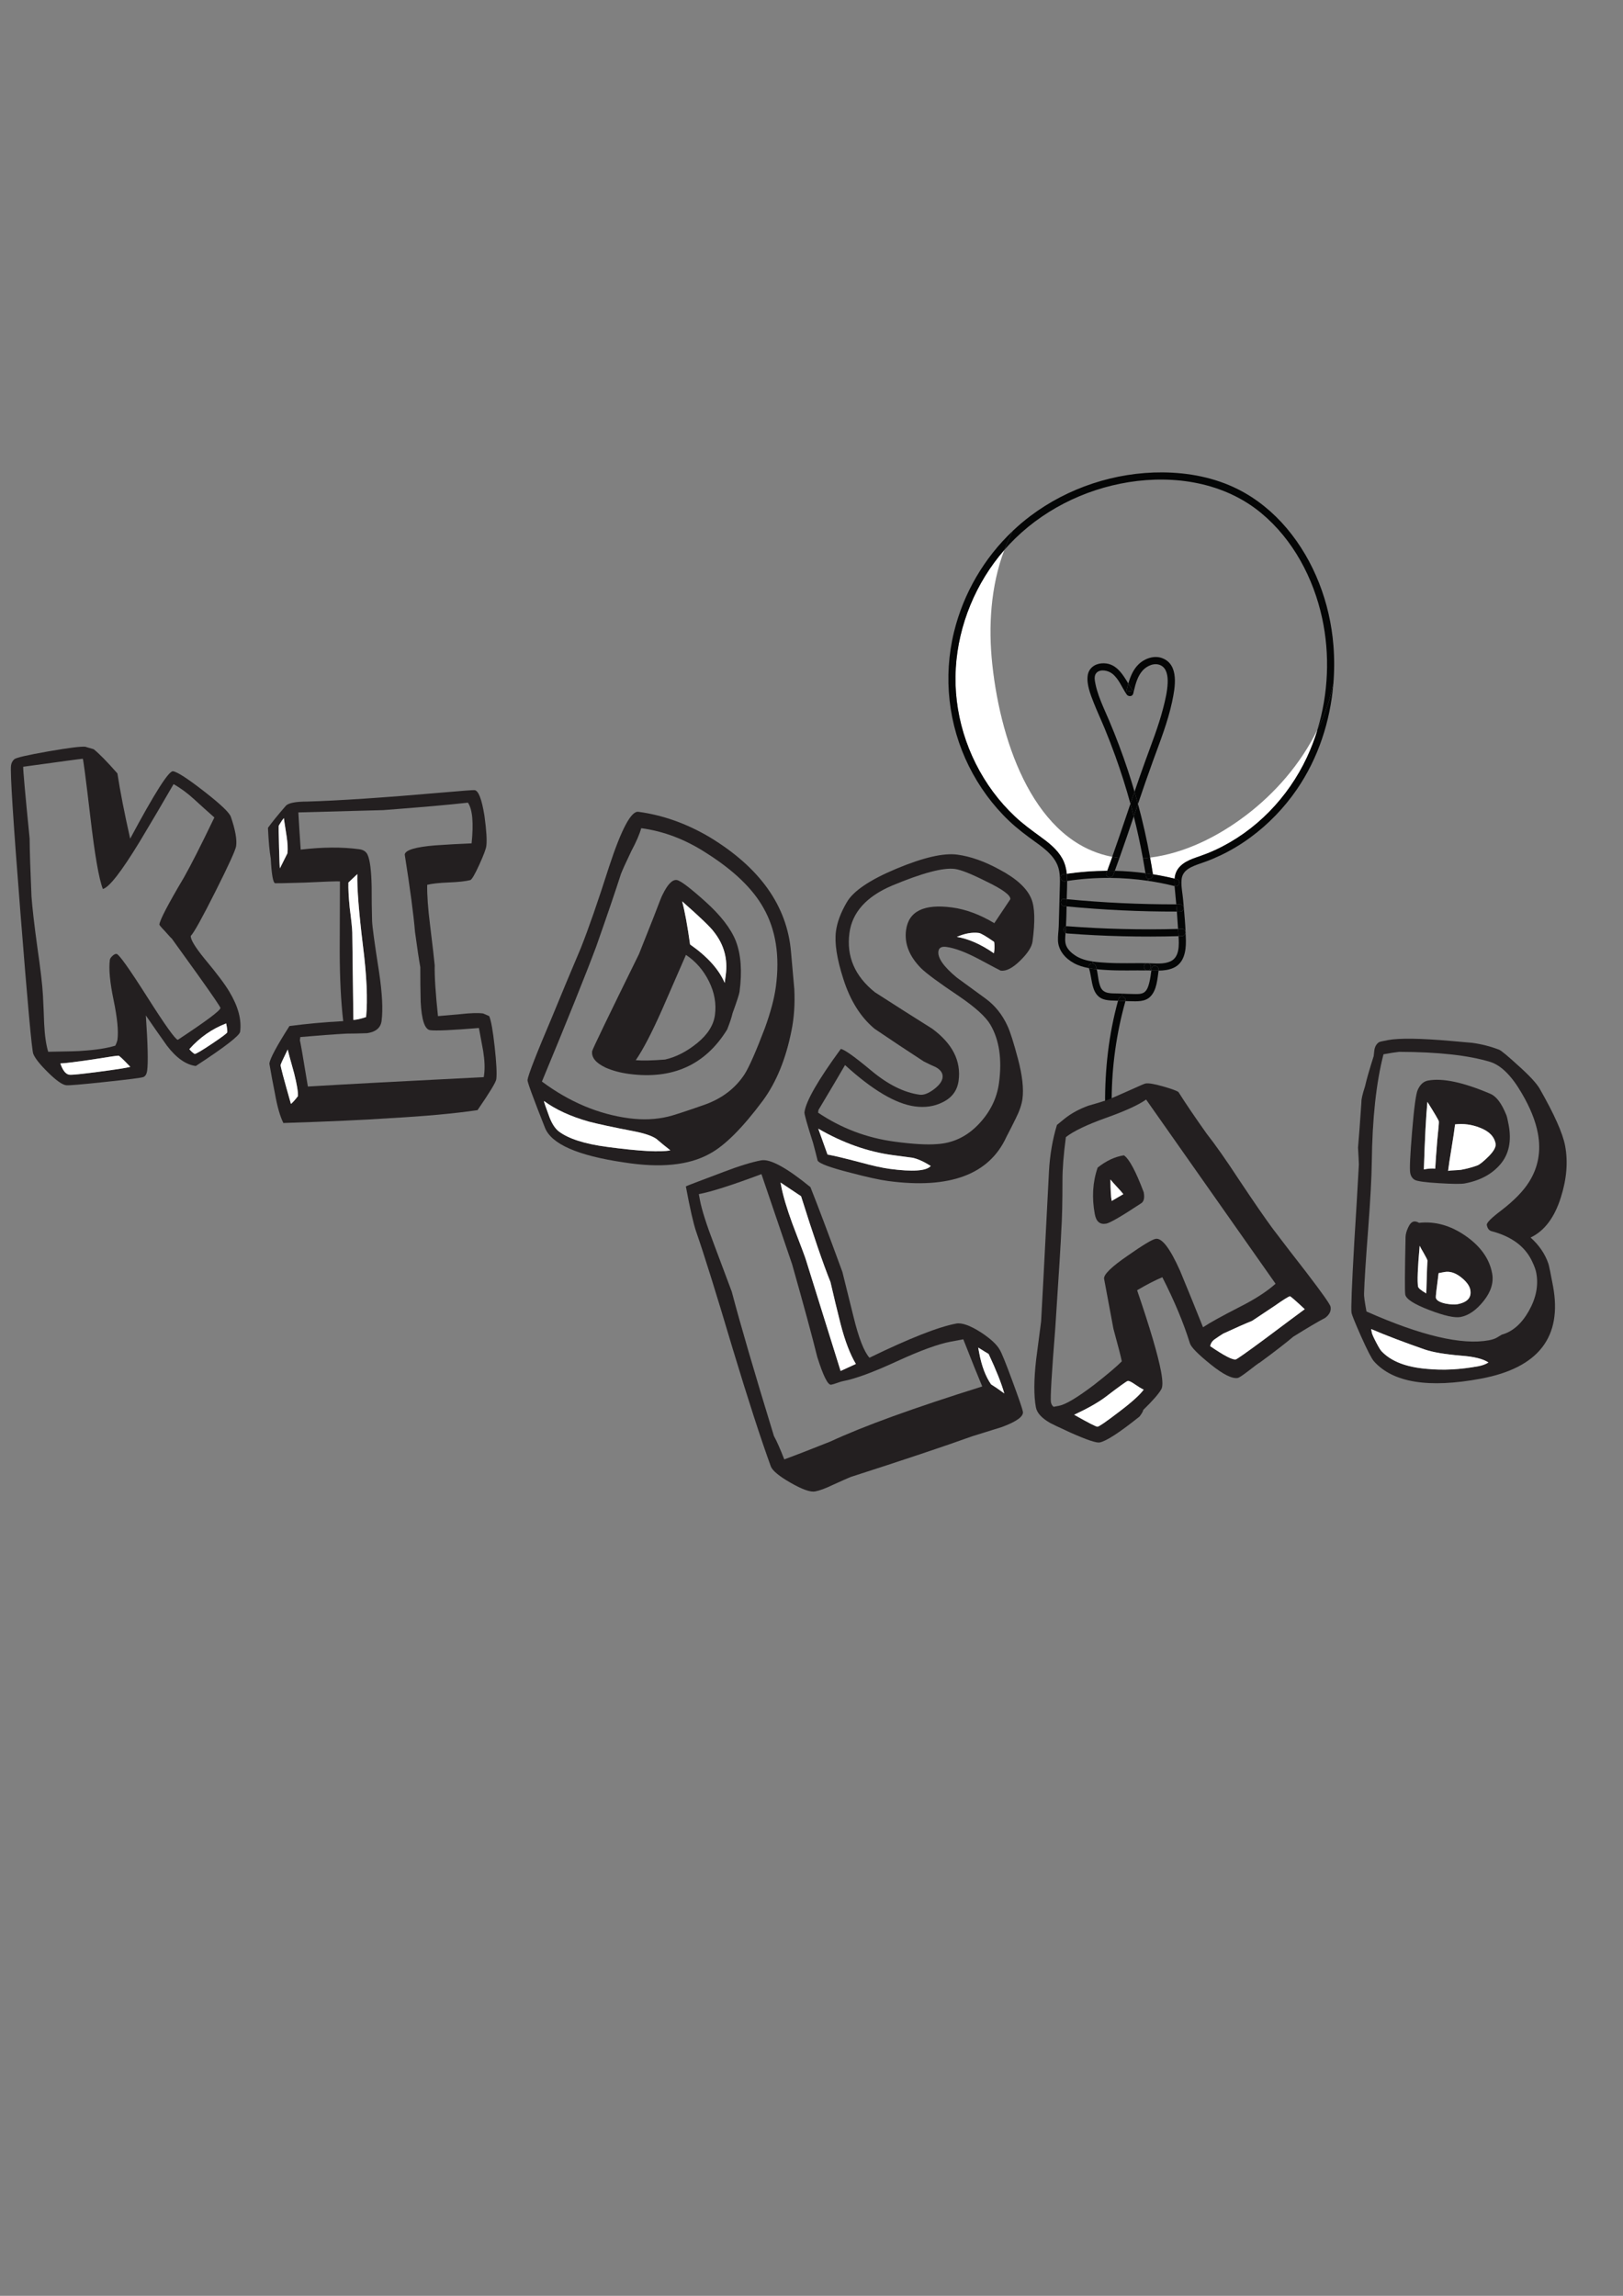 <?xml version="1.0" encoding="UTF-8" standalone="no"?>
<!-- Created with Inkscape (http://www.inkscape.org/) -->

<svg
   width="210mm"
   height="297mm"
   viewBox="0 0 210 297"
   version="1.1"
   id="svg453"
   inkscape:version="1.1.2 (b8e25be8, 2022-02-05)"
   sodipodi:docname="Logo.svg"
   xmlns:inkscape="http://www.inkscape.org/namespaces/inkscape"
   xmlns:sodipodi="http://sodipodi.sourceforge.net/DTD/sodipodi-0.dtd"
   xmlns="http://www.w3.org/2000/svg"
   xmlns:svg="http://www.w3.org/2000/svg">
  <rect x="0" y="0" width="210" height="297" fill="#808080" stroke="none"/>
  <sodipodi:namedview
     id="namedview455"
     pagecolor="#ffffff"
     bordercolor="#666666"
     borderopacity="1.0"
     inkscape:pageshadow="2"
     inkscape:pageopacity="0.0"
     inkscape:pagecheckerboard="0"
     inkscape:document-units="mm"
     showgrid="false"
     inkscape:zoom="0.51677831"
     inkscape:cx="317.35078"
     inkscape:cy="720.81198"
     inkscape:window-width="1383"
     inkscape:window-height="969"
     inkscape:window-x="0"
     inkscape:window-y="25"
     inkscape:window-maximized="0"
     inkscape:current-layer="layer1" />
  <defs
     id="defs450" />
  <g
     inkscape:label="Ebene 1"
     inkscape:groupmode="layer"
     id="layer1">
    <g
       transform="matrix(0.014,0,0,-0.014,1.405,192.961)"
       id="g12">
      <path
         id="path16"
         style="fill:#050606;fill-opacity:1;fill-rule:nonzero;stroke:none"
         d="m 12223.3,7819.15 c 9.4,-117.5 9.2,-236.3 -0.5,-354.4 -17.8,-85.4 -42.1,-169.8 -73.1,-252.6 -22.1,-59 -47,-116.6 -74.4,-172.6 101.6,332.7 117,695.1 43.4,1032.9 -80.6,369.9 -268.3,724.9 -562.1,968.9 -339.3,281.9 -798.4,354.5 -1225.6,286.2 -416.65,-66.8 -812.26,-266.8 -1102.56,-574.8 -16,-16.9 -31.59,-34.2 -46.8,-51.8 22.6,60.1 48.51,119 78.2,176.3 51.4,48.8 105.71,94.8 162.5,137.6 348.4,262.4 785.96,405.9 1221.86,403 239.4,-1.7 480.4,-47.4 695.4,-155.1 173.4,-86.8 326.6,-212.5 451.5,-360.4 255,-302.2 400.9,-690.7 432.2,-1083.2" />
      <path
         id="path18"
         style="fill:#050606;fill-opacity:1;fill-rule:nonzero;stroke:none"
         d="m 12149.7,7212.15 c 31,82.8 55.3,167.2 73.1,252.6 -28.5,-347.4 -140.1,-688.9 -337.6,-976.5 -117.6,-171.1 -263.1,-321.8 -430.4,-444.6 -84.6,-62.1 -174.9,-116.6 -269.5,-162 -46.7,-22.4 -94.5,-42.7 -143.1,-60.7 -45.9,-17.1 -93.9,-30.1 -137.4,-52.9 -43,-22.6 -77.1,-54.2 -83.9,-104.6 -1.5,-11.4 -2.3,-23 -2.4,-34.7 l -19.7,0.2 c 0,13.2 -7.2,25.9 -23.8,30.1 -6.9,1.7 -13.7,3.4 -20.6,5 2,21.6 6.7,42.7 16,63.3 18.3,40.6 52.6,71.1 90.6,92.9 39.8,22.7 83.8,37.1 126.8,52 47.7,16.5 94.5,35.1 140.3,56.1 375.3,172.7 675.6,484.4 849.8,857.3 38.3,82 70.8,166.9 97.4,253.9 27.4,56 52.3,113.6 74.4,172.6" />
      <path
         id="path22"
         style="fill:#ffffff;fill-opacity:1;fill-rule:nonzero;stroke:none"
         d="m 12075.3,7039.55 c -26.6,-87 -59.1,-171.9 -97.4,-253.9 -174.2,-372.9 -474.5,-684.6 -849.8,-857.3 -45.8,-21 -92.6,-39.6 -140.3,-56.1 -43,-14.9 -87,-29.3 -126.8,-52 -38,-21.8 -72.3,-52.3 -90.6,-92.9 -9.3,-20.6 -14,-41.7 -16,-63.3 -65.9,16 -132.4,29.3 -199.2,40 -8.1,51.6 -16.8,103.1 -26.2,154.4 315.1,39.3 624.6,191.2 889.5,393.2 264.2,201.4 501,469.6 656.8,787.9" />
      <path
         id="path24"
         style="fill:#050606;fill-opacity:1;fill-rule:nonzero;stroke:none"
         d="m 10859.8,5091.05 c 1.6,-95.7 -16.4,-206.7 -113,-250.9 -44,-20.1 -91.4,-25.4 -139.2,-26.2 0.1,1.1 0.2,2.1 0.4,3.1 6.3,42.1 -58.1,60.3 -64.5,17.8 -1,-6.7 -1.9,-13.3 -2.9,-20 -12,0.4 -23.8,0.7 -35.6,0.9 42.6,0 42.4,66.3 -0.5,66.9 70,-1.1 152.3,-13.3 217.2,19.3 79.2,39.8 75.5,148 70.1,230.6 10.5,0.2 20.9,0.5 31.4,0.8 22.8,0.7 33.5,19.9 32.2,37.5 l 1.7,0.1 c 1.3,-26.7 2.2,-53.3 2.7,-79.9" />
      <path
         id="path26"
         style="fill:#050606;fill-opacity:1;fill-rule:nonzero;stroke:none"
         d="m 10857.1,5170.95 -1.7,-0.1 c -1.3,15.6 -12,29.9 -32.2,29.3 -11.9,-0.4 -23.8,-0.7 -35.7,-0.9 -3.2,53.4 -6.9,106.8 -11.1,160.2 10.1,0 20.3,0 30.4,0.1 22.9,0.1 33.6,19 32.2,36.7 l 1.7,0.2 c 6.7,-75 13,-150.3 16.4,-225.5" />
      <path
         id="path28"
         style="fill:#050606;fill-opacity:1;fill-rule:nonzero;stroke:none"
         d="m 10855.4,5170.85 c 1.3,-17.6 -9.4,-36.8 -32.2,-37.5 -10.5,-0.3 -20.9,-0.6 -31.4,-0.8 -0.9,12.5 -1.8,24.5 -2.4,35.5 -0.6,10.4 -1.2,20.8 -1.9,31.2 11.9,0.2 23.8,0.5 35.7,0.9 20.2,0.6 30.9,-13.7 32.2,-29.3" />
      <path
         id="path30"
         style="fill:#050606;fill-opacity:1;fill-rule:nonzero;stroke:none"
         d="m 10840.7,5396.45 -1.7,-0.2 c -1.3,15.7 -12,30.3 -32.2,30.2 -12,-0.1 -23.9,-0.1 -35.9,-0.1 -3.8,43.9 -7.9,87.8 -12.3,131.7 -1.2,12.3 -2.5,24.6 -3.5,37 0.7,-0.1 1.5,-0.3 2.2,-0.5 25.1,-6.3 41.5,14.5 41.5,34.4 l 19.7,-0.2 c -0.5,-50.7 10.4,-103.9 14.9,-153 2.4,-26.4 4.9,-52.8 7.3,-79.3" />
      <path
         id="path32"
         style="fill:#050606;fill-opacity:1;fill-rule:nonzero;stroke:none"
         d="m 10839,5396.25 c 1.4,-17.7 -9.3,-36.6 -32.2,-36.7 -10.1,-0.1 -20.3,-0.1 -30.4,-0.1 -1.7,22.3 -3.6,44.6 -5.5,66.9 12,0 23.9,0 35.9,0.1 20.2,0.1 30.9,-14.5 32.2,-30.2" />
      <path
         id="path36"
         style="fill:#050606;fill-opacity:1;fill-rule:nonzero;stroke:none"
         d="m 10789.4,5168.05 c 0.6,-11 1.5,-23 2.4,-35.5 -343.2,-9.6 -686.7,-1.3 -1029.06,24.8 -5.89,0.5 -10.89,2.1 -15.2,4.7 1.7,20.4 3.01,40.8 4.1,61.3 3.3,0.9 7,1.2 11.1,0.9 340.86,-26 682.96,-34.4 1024.76,-25 0.7,-10.4 1.3,-20.8 1.9,-31.2" />
      <path
         id="path40"
         style="fill:#050606;fill-opacity:1;fill-rule:nonzero;stroke:none"
         d="m 10775,5659.05 c 16.6,-4.2 23.8,-16.9 23.8,-30.1 0,-19.9 -16.4,-40.7 -41.5,-34.4 -0.7,0.2 -1.5,0.4 -2.2,0.5 -1.9,23.1 -2.8,46.2 -0.7,69 6.9,-1.6 13.7,-3.3 20.6,-5" />
      <path
         id="path42"
         style="fill:#050606;fill-opacity:1;fill-rule:nonzero;stroke:none"
         d="m 10776.4,5359.45 c -340.4,-0.7 -680.6,15.3 -1019.26,48.1 0.4,22.2 0.8,44.4 1.4,66.6 336.36,-32.4 674.36,-48.4 1012.36,-47.8 1.9,-22.3 3.8,-44.6 5.5,-66.9" />
      <path
         id="path46"
         style="fill:#050606;fill-opacity:1;fill-rule:nonzero;stroke:none"
         d="m 10754.4,5664.05 c -2.1,-22.8 -1.2,-45.9 0.7,-69 -80.8,20.2 -162.5,36.4 -244.7,48.4 l 2.8,18.7 c 20.4,-3 46.2,14.2 42,41.7 0,0.1 0,0.1 0,0.2 66.8,-10.7 133.3,-24 199.2,-40" />
      <path
         id="path48"
         style="fill:#050606;fill-opacity:1;fill-rule:nonzero;stroke:none"
         d="m 10642.6,7700.75 c 158.5,-61.5 116.7,-276 89.6,-403.3 -40.1,-187.7 -111.2,-366.2 -176.6,-546 -48,-131.8 -93.5,-264.4 -138.6,-397.2 -10.2,37.8 -20.8,75.5 -31.9,113.1 31.3,91.5 63.1,182.8 95.9,273.8 58.8,163.1 123.5,324.4 167.3,492.4 20.3,78 40.2,159.7 43.1,240.6 2,57.4 -6,132.3 -64.3,160.8 -57.8,28.4 -129.3,-4.9 -168.5,-49.5 -45.4,-51.8 -64,-121.5 -79.8,-187.7 l -9,2.1 c -14.3,20.8 -28,43.6 -42,66.7 18.8,65.5 45.2,129.6 94.3,177.4 55.9,54.4 144.9,86.2 220.5,56.8" />
      <path
         id="path52"
         style="fill:#050606;fill-opacity:1;fill-rule:nonzero;stroke:none"
         d="m 10543.5,4834.85 c 6.4,42.5 70.8,24.3 64.5,-17.8 -0.2,-1 -0.3,-2 -0.4,-3.1 -22.3,-0.4 -44.8,0.3 -67,0.9 1,6.7 1.9,13.3 2.9,20" />
      <path
         id="path54"
         style="fill:#050606;fill-opacity:1;fill-rule:nonzero;stroke:none"
         d="m 10540.6,4814.85 c 22.2,-0.6 44.7,-1.3 67,-0.9 -11.8,-79.9 -16.5,-179.2 -76.4,-240.1 -48.6,-49.4 -123.9,-43.8 -187.5,-42.5 -14.2,0.3 -28.3,0.9 -42.5,1.5 6.2,24.3 -13.7,40.1 -33.3,40.5 l 0.9,28 c 35.7,-1.5 71.4,-3.3 107.2,-3.6 30,-0.2 65.2,-2.9 92.6,11.8 33.8,18.2 45.8,64.3 54.2,98.8 8.5,35 12.9,70.8 17.8,106.5" />
      <path
         id="path56"
         style="fill:#050606;fill-opacity:1;fill-rule:nonzero;stroke:none"
         d="m 10555.2,5703.85 c 4.2,-27.5 -21.6,-44.7 -42,-41.7 -10.9,1.7 -20.2,9.1 -22.5,23.9 -1.5,9.4 -2.9,18.7 -4.5,28.1 23.1,-3 46.1,-6.4 69,-10.1 0,-0.1 0,-0.1 0,-0.2" />
      <path
         id="path58"
         style="fill:#050606;fill-opacity:1;fill-rule:nonzero;stroke:none"
         d="m 10529,5858.45 c 9.4,-51.3 18.1,-102.8 26.2,-154.4 -22.9,3.7 -45.9,7.1 -69,10.1 -7.3,46 -15.2,91.9 -23.6,137.6 22.2,1.6 44.3,3.8 66.4,6.7" />
      <path
         id="path62"
         style="fill:#050606;fill-opacity:1;fill-rule:nonzero;stroke:none"
         d="m 10513.2,5662.15 -2.8,-18.7 c -117.2,17.4 -235.5,26.4 -353.8,27.2 l 0.1,6.5 c 13.4,0 27,6.8 32.9,22.7 4.5,12.1 8.9,24.2 13.3,36.3 94.7,-2.1 189.3,-9.5 283.3,-22 1.6,-9.4 3,-18.7 4.5,-28.1 2.3,-14.8 11.6,-22.2 22.5,-23.9" />
      <path
         id="path64"
         style="fill:#050606;fill-opacity:1;fill-rule:nonzero;stroke:none"
         d="m 10504.5,4882.65 c 42.9,-0.6 43.1,-66.9 0.5,-66.9 -0.2,0 -0.3,0 -0.5,0 -42.8,0.7 -43,66.9 -0.6,66.9 0.2,0 0.4,0 0.6,0" />
      <path
         id="path66"
         style="fill:#050606;fill-opacity:1;fill-rule:nonzero;stroke:none"
         d="m 10504.5,4815.75 c -125.6,1.6 -251.8,-3.8 -377.3,3.9 -29.7,1.8 -60.5,3.9 -91.5,7.1 -2.3,10.1 -5.2,20.2 -8.7,30 -5,13.9 -15.9,20.9 -27.56,22.5 l 2.56,18.5 c 42.3,-6.2 85.2,-8.7 125.2,-11.2 125.3,-7.7 251.3,-2.3 376.7,-3.9 -42.4,0 -42.2,-66.2 0.6,-66.9" />
      <path
         id="path68"
         style="fill:#050606;fill-opacity:1;fill-rule:nonzero;stroke:none"
         d="m 10529,5858.45 c -22.1,-2.9 -44.2,-5.1 -66.4,-6.7 -23.9,130.1 -52,259.4 -84.5,387.6 13,38.3 26,76.6 38.9,114.9 44.4,-163.6 81.7,-329 112,-495.8" />
      <path
         id="path72"
         style="fill:#050606;fill-opacity:1;fill-rule:nonzero;stroke:none"
         d="m 10385.1,6467.35 c 11.1,-37.6 21.7,-75.3 31.9,-113.1 -12.9,-38.3 -25.9,-76.6 -38.9,-114.9 -3.8,14.8 -7.5,29.5 -11.4,44.2 -6.3,24.1 -12.8,48.2 -19.5,72.3 12.6,37.2 25.2,74.3 37.9,111.5" />
      <path
         id="path74"
         style="fill:#050606;fill-opacity:1;fill-rule:nonzero;stroke:none"
         d="m 10369.8,7399.85 9,-2.1 c -1.9,-7.9 -3.7,-15.8 -5.6,-23.6 -7,-29.8 -45.8,-30.4 -61.1,-8 -43,62.6 -71.9,144.6 -133.6,192.3 -36.8,28.4 -108.8,45.6 -145.1,7.1 -25.5,-27.1 -15.8,-71.4 -9.2,-103.9 7.5,-36.7 18.3,-72.7 30.7,-108 27.6,-78.3 63.5,-153.4 95.8,-229.7 63.6,-150.1 121.2,-302.6 172.4,-457.4 21.9,-66 42.6,-132.5 62,-199.2 -12.7,-37.2 -25.3,-74.3 -37.9,-111.5 -40.7,148.7 -87.4,295.9 -139.7,440.9 -30.6,85.2 -63.2,169.6 -97.7,253.3 -33.6,81.2 -71,160.9 -103.2,242.7 -29.26,74.5 -65.86,167.1 -54.16,248.6 9.41,66.2 62.86,106.1 126.96,111.7 127.6,11.1 190.5,-90.6 248.4,-186.5 -7.1,-24.9 -13.2,-50.1 -19.1,-74.7 20.4,2.7 40.8,5.3 61.1,8" />
      <path
         id="path76"
         style="fill:#050606;fill-opacity:1;fill-rule:nonzero;stroke:none"
         d="m 10378.1,6239.35 c -43.3,-128.2 -86.8,-256.5 -132.2,-384 -22.7,2.6 -45.1,6.1 -67,10.2 46.1,129.7 90.3,260.1 134.5,390.5 11.3,33.3 22.5,66.5 33.8,99.8 6.7,-24.1 13.2,-48.2 19.5,-72.3 3.9,-14.7 7.6,-29.4 11.4,-44.2" />
      <path
         id="path78"
         style="fill:#050606;fill-opacity:1;fill-rule:nonzero;stroke:none"
         d="m 10369.8,7399.85 c -20.3,-2.7 -40.7,-5.3 -61.1,-8 5.9,24.6 12,49.8 19.1,74.7 14,-23.1 27.7,-45.9 42,-66.7" />
      <path
         id="path80"
         style="fill:#050606;fill-opacity:1;fill-rule:nonzero;stroke:none"
         d="m 10267.9,4573.35 c 19.6,-0.4 39.5,-16.2 33.3,-40.5 -22.8,1.1 -45.7,2.3 -68.5,3 1.2,4.6 2.5,9.3 3.8,13.9 4.7,16.7 18,23.8 31.4,23.6" />
      <path
         id="path82"
         style="fill:#050606;fill-opacity:1;fill-rule:nonzero;stroke:none"
         d="m 10301.2,4532.85 c 0,-0.3 -0.1,-0.6 -0.2,-0.9 -82.8,-295.1 -125.7,-600.2 -127.2,-906.7 0,-3.6 0.6,-7.2 0.6,-10.9 -30,-4.7 -49.3,-14.6 -61.3,-32.1 -2.3,321.5 34.1,643.2 119.6,953.6 22.8,-0.7 45.7,-1.9 68.5,-3" />
      <path
         id="path84"
         style="fill:#050606;fill-opacity:1;fill-rule:nonzero;stroke:none"
         d="m 10268.8,4601.35 -0.9,-28 c -13.4,0.2 -26.7,-6.9 -31.4,-23.6 -1.3,-4.6 -2.6,-9.3 -3.8,-13.9 -4.8,0.2 -9.6,0.3 -14.4,0.4 -33.2,0.6 -66.7,1 -99.4,7.8 -140.46,29.1 -119.15,187.5 -155.56,292.9 23.91,-4.5 48.16,-7.7 72.36,-10.2 12.9,-53.9 13.4,-111 34.4,-162.6 27.9,-68.3 100.8,-59.3 163,-61.4 11.9,-0.4 23.8,-0.9 35.7,-1.4" />
      <path
         id="path86"
         style="fill:#050606;fill-opacity:1;fill-rule:nonzero;stroke:none"
         d="m 10245.9,5855.35 c -14.1,-39.8 -28.4,-79.6 -43,-119.2 -23.5,0.6 -47,0.9 -70.6,0.8 15.8,42.8 31.3,85.7 46.6,128.6 21.9,-4.1 44.3,-7.6 67,-10.2" />
      <path
         id="path88"
         style="fill:#050606;fill-opacity:1;fill-rule:nonzero;stroke:none"
         d="m 10202.9,5736.15 c -4.4,-12.1 -8.8,-24.2 -13.3,-36.3 -5.9,-15.9 -19.5,-22.7 -32.9,-22.7 -20.6,0 -40.6,16 -31.5,40.4 2.4,6.5 4.8,12.9 7.1,19.4 23.6,0.1 47.1,-0.2 70.6,-0.8" />
      <path
         id="path90"
         style="fill:#050606;fill-opacity:1;fill-rule:nonzero;stroke:none"
         d="m 10156.7,5677.15 -0.1,-6.5 c -131.8,0.9 -263.55,-8.5 -394.06,-28.3 -0.2,22.4 -1.2,44.6 -3.59,66.6 123.89,18.2 248.65,27.5 373.35,28 -2.3,-6.5 -4.7,-12.9 -7.1,-19.4 -9.1,-24.4 10.9,-40.4 31.5,-40.4" />
      <path
         id="path92"
         style="fill:#ffffff;fill-opacity:1;fill-rule:nonzero;stroke:none"
         d="m 10178.9,5865.55 c -15.3,-42.9 -30.8,-85.8 -46.6,-128.6 -124.7,-0.5 -249.46,-9.8 -373.35,-28 -5.11,48.9 -17.01,96.5 -41.81,141.2 -46.99,84.7 -125.69,145.9 -202.7,201.8 -81.3,59.1 -161.6,117.5 -234.9,186.6 -73.7,69.4 -141.49,145.3 -201.6,226.6 -243.3,328.8 -369.4,737.5 -344.7,1146.3 24.2,398.9 186,788.4 448.4,1089.5 -126,-334 -149.2,-706.4 -110.6,-1061.8 81.4,-750.5 400.41,-1639.9 1107.86,-1773.6" />
      <path
         id="path94"
         style="fill:#050606;fill-opacity:1;fill-rule:nonzero;stroke:none"
         d="m 10027,4856.75 c 3.5,-9.8 6.4,-19.9 8.7,-30 -24.2,2.5 -48.45,5.7 -72.36,10.2 -0.2,0.7 -0.5,1.3 -0.69,2 -9.51,26.6 14.79,43.2 36.79,40.3 11.66,-1.6 22.56,-8.6 27.56,-22.5" />
      <path
         id="path96"
         style="fill:#050606;fill-opacity:1;fill-rule:nonzero;stroke:none"
         d="m 10002,4897.75 -2.56,-18.5 c -22,2.9 -46.3,-13.7 -36.79,-40.3 0.19,-0.7 0.49,-1.3 0.69,-2 -48.8,9 -96.2,23 -138.5,46 -78.8,42.9 -143.3,115.8 -147.3,208.3 -1.9,44.2 5.7,88.6 7.21,132.8 2.1,65.1 3.49,130.3 5.29,195.5 0.3,10 0.51,20 0.8,30 l 12.3,-0.3 c -1.29,-17.5 9.4,-37.4 31.9,-39.6 7.4,-0.7 14.71,-1.4 22.1,-2.1 -1,-61.4 -2.2,-122.9 -5.5,-184.2 -26.6,-6.9 -27.9,-47.4 -4.1,-61.3 -0.1,-1.8 -0.2,-3.7 -0.4,-5.5 -3,-37.2 -7.7,-77.5 7.1,-113.1 16.1,-38.6 52.21,-70.2 86.8,-92.3 47.01,-30.2 103.5,-45.1 160.96,-53.4" />
      <path
         id="path98"
         style="fill:#050606;fill-opacity:1;fill-rule:nonzero;stroke:none"
         d="m 9762.54,5642.35 c 0.51,-43.6 -1.99,-87.5 -3.19,-130.6 -0.31,-12.5 -0.61,-25 -0.81,-37.6 -7.8,0.8 -15.7,1.5 -23.5,2.3 -20.1,2 -30.69,-11.7 -31.9,-27.2 l -12.3,0.3 c 1.5,54.6 3.2,109.3 4.4,164 0.5,20.9 0.7,41.9 -0.3,62.8 l 7.5,0.3 c 0,-19.4 16.6,-41.1 42,-37.1 6,1 12.1,1.9 18.1,2.8" />
      <path
         id="path100"
         style="fill:#050606;fill-opacity:1;fill-rule:nonzero;stroke:none"
         d="m 9762.54,5642.35 c -6,-0.9 -12.1,-1.8 -18.1,-2.8 -25.4,-4 -42,17.7 -42,37.1 0,12.9 7.31,24.7 24.2,27.4 10.8,1.7 21.5,3.4 32.31,4.9 2.39,-22 3.39,-44.2 3.59,-66.6" />
      <path
         id="path102"
         style="fill:#050606;fill-opacity:1;fill-rule:nonzero;stroke:none"
         d="m 9735.04,5476.45 c 7.8,-0.8 15.7,-1.5 23.5,-2.3 -0.6,-22.2 -1,-44.4 -1.4,-66.6 -7.39,0.7 -14.7,1.4 -22.1,2.1 -22.5,2.2 -33.19,22.1 -31.9,39.6 1.21,15.5 11.8,29.2 31.9,27.2" />
      <path
         id="path104"
         style="fill:#050606;fill-opacity:1;fill-rule:nonzero;stroke:none"
         d="m 9758.95,5708.95 c -10.81,-1.5 -21.51,-3.2 -32.31,-4.9 -16.89,-2.7 -24.2,-14.5 -24.2,-27.4 l -7.5,-0.3 c -1.6,38.2 -7,76.1 -21.7,111.8 -38.2,92.7 -124,156.9 -202.8,213.5 -85,61.3 -168.4,123.2 -244.5,195.6 -151.7,144.3 -277.5,316.6 -370.79,503.9 -191.61,385.2 -240.61,826 -138.01,1243.9 87.4,356.2 277.7,681.3 542.7,932.2 -29.69,-57.3 -55.6,-116.2 -78.2,-176.3 -262.4,-301.1 -424.2,-690.6 -448.4,-1089.5 -24.7,-408.8 101.4,-817.5 344.7,-1146.3 60.11,-81.3 127.9,-157.2 201.6,-226.6 73.3,-69.1 153.6,-127.5 234.9,-186.6 77.01,-55.9 155.71,-117.1 202.7,-201.8 24.8,-44.7 36.7,-92.3 41.81,-141.2" />
      <path
         id="path106"
         style="fill:#050606;fill-opacity:1;fill-rule:nonzero;stroke:none"
         d="m 9751.64,5223.35 c -1.09,-20.5 -2.4,-40.9 -4.1,-61.3 -23.8,13.9 -22.5,54.4 4.1,61.3" />
      <path
         id="path108"
         style="fill:#231f20;fill-opacity:1;fill-rule:nonzero;stroke:none"
         d="m 7809.84,1179.35 c -53.6,89.4 -100.8,212.6 -141.4,369.7 -32.3,127.5 -63.5,256.7 -93.5,387.3 -69.1,171.8 -159.6,436 -271.6,792.8 l -189.7,126.5 5.31,-28.7 c 16.89,-90.7 51.49,-207.8 103.89,-351.2 82.71,-214.6 125.21,-328.9 127.8,-342.6 71,-228.3 176.9,-567.6 318,-1018.4 31.4,14.2 78.4,35.9 141.2,64.6 z M 8977.65,971.352 c -41.01,97.298 -99.41,242.798 -175.11,435.798 l -115.29,-21.5 c -115.31,-21.5 -282.1,-82.3 -500.51,-182.8 -218.4,-100.4 -382.39,-160.9 -492.2,-181.4 -13.8,-2.5 -32.6,-8 -56.49,-16.9 -24.01,-8.698 -42.9,-14.198 -56.51,-16.8 -30.2,-5.598 -73.2,80 -128.89,256.9 -46.91,190.1 -124.31,475.4 -232.1,855.6 -62.9,184.4 -157.41,462.1 -283.51,833.3 -270.7,-101.6 -463.6,-163.3 -578.8,-184.8 l 9.9,-53.5 c 16.9,-90.5 61.3,-229.9 133.4,-418.2 96.4,-257.4 150.1,-400.8 161.2,-429.9 78.3,-297.8 208.2,-742.3 389.51,-1333.201 25.69,-46.398 57.69,-118.597 95.69,-216.398 95.8,34.898 237.5,89.699 425.2,164.601 305.7,142.297 773.9,312 1404.51,509.2 z m 203.69,-64.2 c -25.6,91.7 -73.9,213.398 -144.8,364.798 -22.3,12.9 -54.4,32.6 -96.2,58.9 l 9.2,-49.4 c 22.5,-120.9 59.1,-217.7 109.7,-290.598 28.81,-17.403 69.4,-45.301 122.1,-83.7 z m 172,-168.101 c 8.2,-44 -56.89,-91.602 -194.9,-142.801 -91.3,-28.598 -182.5,-56.898 -273.8,-85.199 -263.5,-94.801 -637.7,-220 -1122.6,-375.899 -26.49,-10.703 -81.6,-35.101 -165.3,-73.3 C 7528.95,29.25 7474.44,9.152 7433.44,1.449 7389.44,-6.75 7314.24,19.75 7207.65,80.852 7101.14,141.75 7039.94,192.152 7023.95,231.852 c -93.61,258 -210.81,619.3 -351.51,1084.598 -152.8,513.9 -265.8,876.3 -339.2,1086.9 -25.4,74.7 -56.9,213.6 -94.9,416.9 5,3.5 120.3,47.9 345.9,132.5 145.7,55.8 262.5,91.7 350.4,108.1 82.3,15.4 234.1,-67 455.11,-247.3 69.49,-174.6 167.99,-435.8 295.49,-784 34.4,-138.6 68.8,-277 103.1,-415.4 47.8,-195.6 96.9,-321.3 147.21,-377.2 369.6,179.7 636.89,284.9 801.49,315.7 52.1,9.7 128.2,-17.3 228.11,-81 90.59,-59.7 149.2,-114.1 175.4,-163.2 15.99,-25.3 54.2,-119.8 114.6,-283.2 60.29,-163.301 93.09,-258.801 98.19,-286.199" />
      <path
         id="path110"
         style="fill:#ffffff;fill-opacity:1;fill-rule:nonzero;stroke:none"
         d="m 9036.54,1271.95 c 70.9,-151.4 119.2,-273.098 144.8,-364.798 -52.7,38.399 -93.29,66.297 -122.1,83.7 -50.6,72.898 -87.2,169.698 -109.7,290.598 l -9.2,49.4 c 41.8,-26.3 73.9,-46 96.2,-58.9" />
      <path
         id="path114"
         style="fill:#ffffff;fill-opacity:1;fill-rule:nonzero;stroke:none"
         d="m 7668.44,1549.05 c 40.6,-157.1 87.8,-280.3 141.4,-369.7 -62.8,-28.7 -109.8,-50.4 -141.2,-64.6 -141.1,450.8 -247,790.1 -318,1018.4 -2.59,13.7 -45.09,128 -127.8,342.6 -52.4,143.4 -87,260.5 -103.89,351.2 l -5.31,28.7 189.7,-126.5 c 112,-356.8 202.5,-621 271.6,-792.8 30,-130.6 61.2,-259.8 93.5,-387.3" />
      <path
         id="path116"
         style="fill:#231f20;fill-opacity:1;fill-rule:nonzero;stroke:none"
         d="m 10469.8,941.949 c -21.9,10.301 -49.1,26.703 -81.6,49.403 -32.7,22.698 -54.6,32.998 -65.5,30.998 -11,-2.1 -81.1,-52.6 -210.3,-151.299 -67.4,-50 -162.36,-103.602 -285.15,-161.102 133.39,-75.597 205.45,-112.398 216.45,-110.297 16.5,3.098 79.4,46.2 188.7,130 122.1,91.598 201.2,162.399 237.4,212.297 z m 1218.9,978.601 -1196.6,1702.1 c -70.2,-50.1 -193.4,-106.2 -369.4,-169 -175.85,-62.7 -299.86,-122 -371.96,-177.9 -21.3,-160.1 -31.79,-294.2 -31.6,-402 0.1,-198.6 -3.59,-354 -11.09,-466.1 -2.41,-77.1 -20.91,-376.3 -55.4,-897.1 -33.51,-420.7 -46.81,-648.8 -40.11,-684.499 3.6,-19.301 11.9,-33.5 24.9,-42.5 l 49.6,9.199 c 60.5,11.301 168,75.402 322.56,192.402 124.2,96.898 210.1,169.798 257.9,218.398 -7.2,38.5 -33,138.9 -77.4,300.8 l -86.1,461.1 c -7.1,38.5 66,110.4 219.7,215.7 138,96.8 223.6,148.2 256.6,154.4 57.6,10.7 132.8,-87.5 225.3,-294.5 72.2,-173.8 143,-348.1 212.6,-522.7 58,39.2 170,101.3 335.9,186.3 142.7,72 254.3,144 334.6,215.9 z m -111.8,-519.3 c 196.7,147.4 324,242 381.4,284.2 -86,80.5 -131.8,120.2 -137.3,119.2 -13.7,-2.6 -61.9,-32.8 -144.8,-91 -106.1,-71 -174.3,-116.3 -204.6,-136.1 -66.1,-26.7 -155.3,-66 -267.7,-118.2 -25.5,-16 -50.7,-32.9 -75.8,-50.4 -25.1,-17.3 -39.5,-39.3 -43.2,-65.4 127.1,-87.2 205.7,-127.9 235.8,-122.3 11,2.1 96.4,62.1 256.2,180 z m 619.9,307.5 c 7.2,-38.5 -9.2,-72.8 -48.9,-103 -67.3,-35.4 -165.8,-93.4 -295.5,-174.3 -68.7,-58.4 -170.4,-137 -305.3,-236.1 -15.5,-8.4 -54.2,-37.1 -116.1,-85.5 -49.7,-37.8 -80.1,-57.6 -91,-59.7 -52.2,-9.7 -136.9,32.7 -253.8,127.3 -117.2,94.6 -180.4,159.4 -189.8,194.6 -57.3,185.3 -142.1,388.2 -254.2,608.6 -63.2,-26 -141,-65.9 -233.2,-120.1 118.7,-347.2 192.6,-597.5 221.3,-751.1 16.3,-87.7 16.6,-143.298 1,-165.899 -23.5,-41.301 -78.5,-104.102 -164.9,-188.399 -3,-14.699 -14.8,-35.5 -35.4,-62 -185.3,-148.101 -308.3,-228 -368.6,-239.203 -30.2,-5.699 -119.56,24.602 -268.16,90.5 -118.1,54.5 -180.4,84.102 -186.9,88.602 -79.4,44.801 -124,93.301 -133.8,145.5 -19.9,107 -19.1,254.799 2.5,443.499 15.1,116.4 30.41,232.9 45.6,349.3 2.6,31.7 26.8,495 72.9,1389.6 8.51,152.1 33.11,294.4 73.6,427.1 17.2,14.5 41.8,34.6 74,60.5 61.9,48.6 134.2,87.5 216.6,117.3 59.36,16.6 119.76,35 181.46,55.1 36.9,15.3 105.1,45.1 204.8,89.4 83.8,38.2 131,58.6 142,60.6 27.4,5.1 81.7,-4 162.7,-27.2 81,-23.2 128.3,-40.7 141.8,-52.3 60.6,-96.8 146.8,-223.9 258.8,-382.1 81.8,-103.9 182.4,-246.9 301.6,-429.3 138.1,-207.1 241.3,-356.8 309.6,-449.2 101.8,-134.4 204.9,-268.4 309.5,-402.3 146.5,-191.4 221.8,-298 225.8,-319.8" />
      <path
         id="path118"
         style="fill:#ffffff;fill-opacity:1;fill-rule:nonzero;stroke:none"
         d="m 11958.3,1685.45 c -57.4,-42.2 -184.7,-136.8 -381.4,-284.2 -159.8,-117.9 -245.2,-177.9 -256.2,-180 -30.1,-5.6 -108.7,35.1 -235.8,122.3 3.7,26.1 18.1,48.1 43.2,65.4 25.1,17.5 50.3,34.4 75.8,50.4 112.4,52.2 201.6,91.5 267.7,118.2 30.3,19.8 98.5,65.1 204.6,136.1 82.9,58.2 131.1,88.4 144.8,91 5.5,1 51.3,-38.7 137.3,-119.2" />
      <path
         id="path122"
         style="fill:#231f20;fill-opacity:1;fill-rule:nonzero;stroke:none"
         d="m 10281.7,2748.45 c -11.3,15 -31.2,37.4 -59.6,67.7 -28.3,30.2 -48.2,52.8 -59.5,67.8 0.5,-93.8 4.3,-159.8 11.5,-198.3 23.1,13 59,33.8 107.6,62.8 z m 188.2,18.1 c 9.8,-52.2 2,-86.4 -23.4,-102.4 -179.5,-118.8 -287.1,-181.4 -322.8,-188 -57.6,-10.8 -92.8,18.1 -105.6,86.8 -28.66,153.6 -20.05,297.3 26.1,430.8 79.1,63 160,100.9 242.9,113.5 48.8,-33.3 109.8,-147.1 182.8,-340.7" />
      <path
         id="path124"
         style="fill:#ffffff;fill-opacity:1;fill-rule:nonzero;stroke:none"
         d="m 10388.2,991.352 c 32.5,-22.7 59.7,-39.102 81.6,-49.403 -36.2,-49.898 -115.3,-120.699 -237.4,-212.297 -109.3,-83.8 -172.2,-126.902 -188.7,-130 -11,-2.101 -83.06,34.7 -216.45,110.297 122.79,57.5 217.75,111.102 285.15,161.102 129.2,98.699 199.3,149.199 210.3,151.299 10.9,2 32.8,-8.3 65.5,-30.998" />
      <path
         id="path126"
         style="fill:#ffffff;fill-opacity:1;fill-rule:nonzero;stroke:none"
         d="m 10222.1,2816.15 c 28.4,-30.3 48.3,-52.7 59.6,-67.7 -48.6,-29 -84.5,-49.8 -107.6,-62.8 -7.2,38.5 -11,104.5 -11.5,198.3 11.3,-15 31.2,-37.6 59.5,-67.8" />
      <path
         id="path128"
         style="fill:#231f20;fill-opacity:1;fill-rule:nonzero;stroke:none"
         d="m 13564.7,1158.85 c 35.5,6.6 66.1,18.1 91.5,34.1 -48.8,33.4 -133.7,54.5 -254.5,63.2 -147.2,12.4 -258.6,31.2 -334.4,56.9 -191.3,66.6 -356.5,129.4 -495.3,188.7 l 6.2,-32.9 c 2.5,-13.7 15.9,-44 40.3,-90.6 24.2,-46.4 41.6,-74.6 51.9,-83.9 88.1,-91.6 227.2,-145.1 417.6,-160.5 150.3,-14.7 309.4,-6.3 476.7,25 z m 466.1,1701.5 c 85.5,135.2 112.9,285.2 82.1,449.9 -21.5,115.3 -71.7,239.5 -150.1,372.5 -92.1,158.8 -188.3,254.4 -287.8,287 -202,61.7 -483.2,92.9 -844.2,93.7 -36.2,-3.9 -84.5,-11.3 -144.9,-22.6 -67.5,-262.6 -103.5,-594.5 -108,-995.9 -1.9,-142.3 -13.1,-348.9 -33.5,-619.5 -22.3,-291.1 -35.1,-489.5 -38,-595.2 -1.9,-20.3 5.5,-75.5 22.4,-166 504.8,-224 882.1,-312.5 1132,-265.9 32.5,6.1 58.7,15.2 77.7,27.2 19,12.1 32.6,20.2 40.2,24.5 99.8,27.3 183.6,100.3 250.8,219.3 67.2,119.3 90.1,236.2 68.6,351.6 -5.1,27.3 -17.1,60.8 -35.5,99.8 -63.6,141.6 -190.8,237.2 -381.6,286.6 -21.3,7.5 -34.6,26.3 -40.2,56.5 -3.6,19.2 41.5,64.6 136.2,136.1 116.9,90 201.2,176.8 253.8,260.4 z m 333.8,335 c 27.7,-148.2 14.8,-306.7 -39.1,-476 -58.5,-186.9 -151.9,-310.8 -280,-371.7 78.7,-70.6 133.6,-151.1 164.7,-241.8 6.7,-21.6 20.8,-90 42.3,-205.1 88.1,-472.2 -134,-757.9 -666.3,-857.2 -483.1,-90.198 -812.6,-36.6 -988.5,160.6 -21.5,24.3 -61.6,102.1 -120.1,233.1 -54.4,123.3 -83.3,194.5 -86.9,213.8 -6.1,32.9 2.4,253.3 25.8,660.8 15.1,238.6 29.1,475.5 42,710.8 -1.2,36.8 -3.8,88.8 -7.8,156.2 8.2,92.5 18.8,233.6 31.6,423.5 -1.4,22.3 9.7,70 33.1,142.5 14,62.2 40.6,155.1 80,279.1 1.9,20 4,39 6.4,56.5 5.3,32.3 19.4,56.1 42,71.7 5,3.8 32.2,10.4 81.6,19.6 107.1,20 305.1,17.1 593.7,-8.5 60.9,-5.7 123,-11.1 186.4,-16.4 87.3,-12 171,-33.4 250.2,-64 21.8,-10.3 78.9,-57.6 171.8,-142.6 105.3,-93.9 172.8,-166.5 202.4,-217.9 134.8,-236.1 213.2,-411.6 234.7,-527" />
      <path
         id="path132"
         style="fill:#231f20;fill-opacity:1;fill-rule:nonzero;stroke:none"
         d="m 13183.2,3247.45 c 11.4,107.2 16.2,165 14.6,173.2 -2,10.9 -37.2,71.2 -105.8,180.3 -12.9,-130.1 -23.7,-338 -32.8,-623.8 41.1,7.7 76.1,10 105,7 2.4,48.7 8.6,136.4 19,263.3 z m 477,-147.5 c 46.5,47.2 67.2,85.9 61.6,116 -12.3,65.9 -61.3,115 -147,147.3 -73.2,28.8 -149,38.8 -227.1,30 -5.5,-46.4 -16,-118.1 -32,-214.8 -16.1,-96.6 -27,-168.4 -32.6,-214.8 13.7,2.5 35.5,4.6 65,5.7 29.8,1.3 48.6,2.8 56.7,4.4 54.8,10.2 104.9,23.8 150.1,40.6 23.7,10.2 58.7,38.6 105.3,85.6 z m 182.8,287.7 c 27.6,-148.1 2.7,-268.5 -75.2,-361.2 -77.9,-92.7 -188.1,-152.3 -331,-179 -33,-6.1 -112.4,-5.4 -238.7,2.4 -126.7,7.6 -200.9,17.9 -223.2,30.8 -22.3,12.9 -36.3,34.4 -41.9,64.5 -6.6,35.6 -0.7,164 17.7,384.6 18.3,220.6 35.7,348.1 52.1,382.6 22,49.5 53.8,78 94.9,85.7 134.4,25 326.6,-15.7 576.4,-122.5 55.7,-23.5 104.9,-89.8 148.1,-198 5.1,-13.4 12.1,-43.3 20.8,-89.9" />
      <path
         id="path134"
         style="fill:#ffffff;fill-opacity:1;fill-rule:nonzero;stroke:none"
         d="m 13721.8,3215.95 c 5.6,-30.1 -15.1,-68.8 -61.6,-116 -46.6,-47 -81.6,-75.4 -105.3,-85.6 -45.2,-16.8 -95.3,-30.4 -150.1,-40.6 -8.1,-1.6 -26.9,-3.1 -56.7,-4.4 -29.5,-1.1 -51.3,-3.2 -65,-5.7 5.6,46.4 16.5,118.2 32.6,214.8 16,96.7 26.5,168.4 32,214.8 78.1,8.8 153.9,-1.2 227.1,-30 85.7,-32.3 134.7,-81.4 147,-147.3" />
      <path
         id="path136"
         style="fill:#231f20;fill-opacity:1;fill-rule:nonzero;stroke:none"
         d="m 13368.4,1731.25 c 93.3,17.4 133.2,61.9 119.9,133.3 -7.1,38.3 -36.6,77.5 -88,117.8 -51.7,39.9 -102,55.5 -151.2,46.4 l -53.7,-10.1 c -18.7,-142.7 -27.4,-218.1 -25.8,-226.4 4.6,-24.6 35,-43.3 91.3,-55.4 46.9,-8.3 82.7,-10.2 107.5,-5.6 z m 321.7,285.9 c 15.8,-84.9 -10.3,-170.2 -78.1,-255.3 -67.8,-85 -139.2,-134.6 -213.2,-148.5 -54.8,-10.2 -151.9,11.5 -291.1,65 -139.2,53.5 -212.7,100.9 -220.4,142.2 -5.1,27.4 -4.2,205.1 2.8,533 0.9,25.6 8.9,54.8 24.2,87.6 15.1,32.7 32.4,50.7 51.6,54.3 13.7,2.6 30.1,-1.5 49.1,-12.1 147.6,16.1 290.5,-23.9 429.4,-120.2 138.4,-96.1 220.6,-211.4 245.7,-346 z m -596.8,115 c -2.3,11.2 -13.8,34.5 -34.3,69.6 -20.9,36 -33.8,59 -38.5,69.7 -18.6,-205.2 -23.4,-331.2 -14.8,-377.6 2.6,-13.9 27.9,-34.7 75.7,-62.7 5.9,206 9.8,306.4 11.9,301" />
      <path
         id="path138"
         style="fill:#ffffff;fill-opacity:1;fill-rule:nonzero;stroke:none"
         d="m 13656.2,1192.95 c -25.4,-16 -56,-27.5 -91.5,-34.1 -167.3,-31.3 -326.4,-39.7 -476.7,-25 -190.4,15.4 -329.5,68.9 -417.6,160.5 -10.3,9.3 -27.7,37.5 -51.9,83.9 -24.4,46.6 -37.8,76.9 -40.3,90.6 l -6.2,32.9 c 138.8,-59.3 304,-122.1 495.3,-188.7 75.8,-25.7 187.2,-44.5 334.4,-56.9 120.8,-8.7 205.7,-29.8 254.5,-63.2" />
      <path
         id="path140"
         style="fill:#ffffff;fill-opacity:1;fill-rule:nonzero;stroke:none"
         d="m 13488.3,1864.55 c 13.3,-71.4 -26.6,-115.9 -119.9,-133.3 -24.8,-4.6 -60.6,-2.7 -107.5,5.6 -56.3,12.1 -86.7,30.8 -91.3,55.4 -1.6,8.3 7.1,83.7 25.8,226.4 l 53.7,10.1 c 49.2,9.1 99.5,-6.5 151.2,-46.4 51.4,-40.3 80.9,-79.5 88,-117.8" />
      <path
         id="path142"
         style="fill:#ffffff;fill-opacity:1;fill-rule:nonzero;stroke:none"
         d="m 13197.8,3420.65 c 1.6,-8.2 -3.2,-66 -14.6,-173.2 -10.4,-126.9 -16.6,-214.6 -19,-263.3 -28.9,3 -63.9,0.7 -105,-7 9.1,285.8 19.9,493.7 32.8,623.8 68.6,-109.1 103.8,-169.4 105.8,-180.3" />
      <path
         id="path144"
         style="fill:#ffffff;fill-opacity:1;fill-rule:nonzero;stroke:none"
         d="m 13093.3,2132.15 c -2.1,5.4 -6,-95 -11.9,-301 -47.8,28 -73.1,48.8 -75.7,62.7 -8.6,46.4 -3.8,172.4 14.8,377.6 4.7,-10.7 17.6,-33.7 38.5,-69.7 20.5,-35.1 32,-58.4 34.3,-69.6" />
      <path
         id="path146"
         style="fill:#231f20;fill-opacity:1;fill-rule:nonzero;stroke:none"
         d="m 1103.84,3924.75 c -64.3,67.7 -100.4,102.1 -108.797,103.2 -8.301,1.2 -88.801,-10.7 -241.301,-35.3 -160.898,-23.5 -259.695,-35.8 -296.297,-36.4 22.196,-65.1 50,-99.8 83.203,-104.2 22.098,-3 112.696,6.2 271.797,27.1 159.2,20.9 256.295,36 291.395,45.6 z m 833.1,543.4 c 1.2,8.4 -68.3,110.6 -208.3,306.7 -130.7,180.8 -211.39,293.1 -242.3,336.7 -2.7,0.4 -23.69,22.7 -62.8,67.5 -34.59,35.6 -51.6,56.1 -50.89,61.7 5.89,44.2 81.59,189.1 227.19,434.5 62.6,110 156.2,294.4 281,553.9 -60.4,53.1 -122,108.6 -184.7,166.2 -62.8,57.8 -126.79,105 -192.3,141.8 -102.7,-177.7 -206.5,-354 -311.49,-528.6 -169.7,-278.8 -283.705,-425.6 -341.909,-440.2 -36.093,89.4 -75,314.2 -116.894,674.8 -41.004,346.3 -63.906,522.6 -68.699,528.7 -25.703,-2 -209.2,-26.9 -550.801,-74.1 -1.203,-30.8 18.496,-251.7 59.297,-662.9 1.101,-118.3 6.902,-296.7 17.207,-534.6 8.094,-108.2 25.691,-261.2 52.695,-459.1 30.801,-212.5 48.602,-364.2 53.203,-455.1 4.793,-90.7 8.496,-178.6 11.297,-263.5 5.305,-107.6 17.695,-193.8 37.297,-258.4 189.102,2.9 293.699,5.8 313.797,8.8 127.805,8.2 230,24.1 306.406,47.7 11.602,23.7 18.301,42.6 20.098,56.4 10.402,77.5 -1.504,198.9 -35.703,364 -34.395,165.1 -45.899,289.2 -34.793,372.3 1.492,11 9.5,23.3 23.992,36.9 14.504,13.5 27.305,19.4 38.301,18 22.101,-3 115.799,-134.5 281.099,-394.4 165.1,-260.4 260,-393.4 284.5,-399.5 259.51,171 390.9,269 394.2,293.8 z m 63,-223.9 c 1.8,13.9 -1.5,41.1 -10.19,81.8 -130.61,-50.2 -244.01,-129.5 -340.21,-237.8 12,-15.7 28.2,-30.6 49,-44.5 14.2,0.9 67.7,32.4 160.5,94.7 92.9,62.2 139.8,97.4 140.9,105.8 z m 20.4,373.2 c 80.6,-134.6 113.4,-257.3 98.61,-368 -4.81,-36 -141.41,-141.6 -409.91,-316.9 -91.39,12.2 -180.2,74.8 -266.39,187.8 -66.51,93.2 -131.41,186.4 -195.11,279.4 18.2,-264.3 22.3,-434 12.3,-508.6 -4.5,-33.2 -16.3,-53.4 -35.6,-60.7 -19.3,-7.3 -137.5,-22.4 -354.599,-45.4 -217.196,-23.3 -336.797,-33.2 -358.895,-30.2 -35.996,4.8 -91.301,43.8 -165.996,117.3 -74.805,73.2 -120.605,130.7 -137.5,172.5 -12.902,29.8 -52.609,465.5 -119.004,1306.6 -66.301,841.3 -95.305,1293.5 -86.797,1357.4 3.301,24.8 13.797,44.5 31.199,59.1 17.395,14.5 121.993,38.5 313.899,72.2 189.695,33 304.5,47.3 344.5,42.5 -3.504,0 21.301,-7.5 74.297,-22.5 50.898,-40.7 124.004,-115.2 219.406,-223.7 25.59,-166.8 64.89,-367.7 118,-603 225.19,420.5 357.09,628.2 395.79,623 38.8,-5.2 134.8,-67.2 287.8,-186.3 153.1,-119 235.51,-197.7 247.3,-235.9 40.6,-118.1 56.7,-207.7 48.61,-268.5 -4.81,-36 -68.61,-175.9 -191.41,-420.2 -122.79,-244.2 -198.8,-381.1 -228.19,-411 -1.61,-33.6 39.79,-102.4 124.49,-206.8 116.5,-139.4 194.2,-242.9 233.2,-310.1" />
      <path
         id="path148"
         style="fill:#ffffff;fill-opacity:1;fill-rule:nonzero;stroke:none"
         d="m 1989.75,4326.05 c 8.69,-40.7 11.99,-67.9 10.19,-81.8 -1.1,-8.4 -48,-43.6 -140.9,-105.8 -92.8,-62.3 -146.3,-93.8 -160.5,-94.7 -20.8,13.9 -37,28.8 -49,44.5 96.2,108.3 209.6,187.6 340.21,237.8" />
      <path
         id="path152"
         style="fill:#ffffff;fill-opacity:1;fill-rule:nonzero;stroke:none"
         d="m 995.043,4027.95 c 8.397,-1.1 44.497,-35.5 108.797,-103.2 -35.1,-9.6 -132.195,-24.7 -291.395,-45.6 -159.101,-20.9 -249.699,-30.1 -271.797,-27.1 -33.203,4.4 -61.007,39.1 -83.203,104.2 36.602,0.6 135.399,12.9 296.297,36.4 152.5,24.6 233,36.5 241.301,35.3" />
      <path
         id="path154"
         style="fill:#231f20;fill-opacity:1;fill-rule:nonzero;stroke:none"
         d="m 2555.94,5897.85 c 5.1,38.7 2.5,92.6 -8,161.6 -16.8,106.3 -25,161 -24.6,163.8 -13.3,-15.1 -29.1,-38.3 -47.3,-69.6 -1.5,-11.2 -0.7,-78.1 2.6,-201.1 3.3,-122.9 5.9,-187.4 8,-193.4 z m 727.2,-1512.8 c 15.81,161.2 6,382.3 -29.6,663.1 -37.6,309.4 -54.7,528.4 -51.5,657.7 l -82.29,-77.7 c -1.81,-56.4 1.99,-132.9 11.49,-229.9 15.3,-117.5 23.3,-194.6 24.1,-231.3 0.6,-79 4.01,-348.4 10.21,-808.4 31.09,1.6 70.29,10.4 117.59,26.5 z m 1188.4,-275.1 c 16.51,-150 21.51,-249.9 14.91,-299.7 -3.8,-27.9 -61.51,-122.9 -173.4,-285.4 -209.71,-31 -477.9,-55.7 -804.21,-74 -236,-16.3 -566.1,-31.5 -990.4,-45 -31,63.2 -56.9,153.8 -77.7,272.1 -18.7,92.5 -35.8,185.1 -51.6,277.2 6.3,47 68.2,162.6 185.8,346.7 155,20.6 320.61,35.7 496.7,45.4 -21,180.6 -31.7,395 -32.29,643.7 0.69,217.1 1.49,433 1.99,647.7 -33.5,1.4 -142.6,-2.2 -326.99,-11.4 -172.71,-5.2 -263.11,-7 -271.41,-5.9 -19.4,2.6 -33.1,78.9 -41.09,229.5 -11.41,63.5 -19.91,157.5 -25.71,282.3 34.6,48.7 90.31,117.5 167,205.8 25.81,24.7 90.81,37.1 195,37.2 294,8.5 709,36.3 1244.8,83 190.9,16.6 292,24.2 303.1,22.7 35.9,-4.8 66.21,-83.5 90.9,-236.1 18.5,-134.9 24.4,-228.6 17.3,-281.2 -3.69,-27.6 -25.5,-85.3 -65.4,-172.9 -39.89,-87.5 -67.3,-134.6 -82.2,-141.1 -43.7,-11.1 -110.19,-18.5 -199.39,-21.9 -89.2,-3.7 -155.61,-10.8 -199.41,-21.9 -1.5,-95.5 7.2,-219.4 26.51,-371.1 24.19,-197.8 38.49,-322.2 42.9,-373.3 -2.21,-101.2 7.9,-257.5 30.29,-468.9 14.2,0.9 84,7 209.6,18.5 91.4,10.2 160.7,12.3 207.7,6.1 l 56,-24.4 c 17.3,-39 34.2,-133.5 50.7,-283.7 z m -1800.6,57.5 c 2.3,5.3 27.11,-136 74.21,-424.4 363.49,21.7 905.29,50.7 1625.59,86.8 l 3.4,25 c 7.71,58 4.7,130.3 -8.99,216.6 -13.41,69.4 -26.41,140.1 -39.31,212.3 -247.79,-20.4 -398,-27.1 -450.5,-20.1 -49.79,6.7 -79.1,93.6 -87.69,260.7 -2.5,107.3 -3.81,214.6 -3.51,321.5 -12.9,72 -29.3,181.2 -49.1,327.4 -12.9,156.5 -44.49,394.4 -94.8,713.6 5.6,41.4 99.51,69.7 281.8,84.6 110.8,7.8 222.9,13.9 336.2,18.5 19.6,188.7 8.3,314 -33.89,376.1 -171.61,-19.5 -432.31,-42.3 -782.31,-68.9 -19.79,-0.2 -281.49,-7.4 -784.9,-21.3 3.9,-76.3 11.1,-191 21.6,-343.7 200.4,23.8 380.8,25.1 541.3,3.6 38.7,-5.1 64.6,-22.7 77.5,-52.7 21.7,-47.9 34,-145.3 37,-292.2 -0.3,-107.1 1.1,-212.9 4,-317.4 1.7,-50.9 23,-207.5 64,-469.2 29.8,-198.3 37.7,-350 23.7,-455.1 -8.59,-63.8 -53.1,-101.3 -133.4,-113.2 -65.19,-2.5 -128.8,-3.9 -190.7,-4.1 -119.3,-6.5 -261.5,-17.1 -426.9,-31.7 z m -112.4,-82.6 c -42.8,-87.3 -64.5,-134.9 -65.6,-143.3 -1.49,-11 30.4,-130.8 95.5,-359.3 15.7,11.9 37.2,35.9 64.5,71.7 2.4,39 -9.2,109.7 -35,211.8 -39.6,141.8 -59.4,214.9 -59.4,219.1" />
      <path
         id="path158"
         style="fill:#ffffff;fill-opacity:1;fill-rule:nonzero;stroke:none"
         d="m 3253.54,5048.15 c 35.6,-280.8 45.41,-501.9 29.6,-663.1 -47.3,-16.1 -86.5,-24.9 -117.59,-26.5 -6.2,460 -9.61,729.4 -10.21,808.4 -0.8,36.7 -8.8,113.8 -24.1,231.3 -9.5,97 -13.3,173.5 -11.49,229.9 l 82.29,77.7 c -3.2,-129.3 13.9,-348.3 51.5,-657.7" />
      <path
         id="path160"
         style="fill:#ffffff;fill-opacity:1;fill-rule:nonzero;stroke:none"
         d="m 2617.94,3865.75 c 25.8,-102.1 37.4,-172.8 35,-211.8 -27.3,-35.8 -48.8,-59.8 -64.5,-71.7 -65.1,228.5 -96.99,348.3 -95.5,359.3 1.1,8.4 22.8,56 65.6,143.3 0,-4.2 19.8,-77.3 59.4,-219.1" />
      <path
         id="path162"
         style="fill:#ffffff;fill-opacity:1;fill-rule:nonzero;stroke:none"
         d="m 2547.94,6059.45 c 10.5,-69 13.1,-122.9 8,-161.6 l -69.3,-138.7 c -2.1,6 -4.7,70.5 -8,193.4 -3.3,123 -4.1,189.9 -2.6,201.1 18.2,31.3 34,54.5 47.3,69.6 -0.4,-2.8 7.8,-57.5 24.6,-163.8" />
      <path
         id="path164"
         style="fill:#231f20;fill-opacity:1;fill-rule:nonzero;stroke:none"
         d="m 6094.94,3153.55 c -43.4,33.9 -86.6,69.1 -129.5,106.1 -41.4,27.9 -110.1,51.1 -206.09,69.7 -192.31,36.9 -331.91,67 -419.01,89.8 -168.3,47.8 -306.2,111.2 -413.89,190.6 -0.71,-5.6 16.49,-55.7 51.69,-150.7 23,-59.3 51,-102.6 84.11,-129.4 89.49,-68.4 237.99,-116.3 445.49,-144.1 301.61,-40.3 497.3,-51.1 587.2,-32 z m 975.21,1511 c 38.09,284.5 0,527.2 -113.91,728 -99.79,179.3 -276.89,349.3 -531.4,510 -191.7,124 -391.4,199.9 -598.8,227.6 -16.1,-57.1 -46.69,-127.7 -91.69,-211.7 -50.81,-106.1 -82.71,-176.5 -95.81,-211.2 -48.39,-151.4 -124.5,-375 -228.6,-670.9 -97,-259.6 -264.2,-675.3 -501.8,-1247.4 253.71,-188.5 521.61,-301.4 803.9,-339.1 127.31,-17 247.71,-12.3 361.1,14.9 40.6,8.7 153.9,45.3 340.2,110.7 159.71,57.2 282,150.7 366.9,279.8 42.81,67.4 105.4,209.5 188,426.4 53.5,147.4 87.5,275 101.91,382.9 z m 170.49,-20.8 c 6.8,-138.8 -1.9,-267.2 -26.1,-385.2 -51.8,-260.7 -139.7,-475.6 -263.8,-645 -188.8,-253.6 -353,-417.4 -492.4,-491.9 -191.8,-106.7 -455.9,-133.3 -792.4,-79.8 -428.29,62.8 -671.59,170 -730.2,321.6 -109.4,276.6 -163.09,423.2 -160.8,439.8 6.3,47.1 81.2,239.7 225.21,578.2 87.59,213.5 176.7,427.1 267.19,640.3 72.2,181.8 159.2,432.2 261,751 114.2,348.1 204.4,517.7 270.8,508.8 224.2,-30 442,-107 653.6,-231 469.2,-282.6 721.7,-637.3 757.6,-1064.6 10.1,-114 20.21,-228.2 30.3,-342.2" />
      <path
         id="path168"
         style="fill:#231f20;fill-opacity:1;fill-rule:nonzero;stroke:none"
         d="m 6507.25,4403.85 c 13.99,105.1 -4.6,209 -55.61,311.6 -51.09,102.5 -121.89,184 -212.4,244 -73.1,-167.7 -146.19,-335.3 -219.4,-503.2 -96.79,-218 -178.3,-374.6 -244.5,-469.9 61.2,-5.5 151.7,-3.4 271.2,5.9 101.7,23.1 200.71,74 297.2,152.6 96.3,78.5 150.9,165 163.51,259 z m 100.19,371.1 c 19.6,146.7 -16.3,278.2 -107.69,394.7 -30.8,43.7 -129.41,138.3 -295.71,284.6 24.4,-90.7 48.9,-223.5 73.4,-398.5 159.7,-111.6 266.4,-229.9 320,-355.4 z m 92.6,313 c 48.1,-124.8 59.5,-281.3 34.4,-469.4 -2.99,-22.2 -24.4,-88.3 -64.5,-198.5 -7.69,-35.6 -24.2,-85.4 -49.6,-149.7 -201.7,-327.8 -504.5,-464.8 -908.4,-410.8 -80.3,10.8 -152.3,30.3 -216.2,58.6 -90,43 -131.1,93.5 -123.3,151.5 2.2,16.6 146.4,315.7 432.6,897.1 29.71,74.9 74.31,187.3 133.8,337 52.1,136.8 79.6,206.3 82.8,208.7 46.9,97.8 91.1,144.2 132.6,138.6 33.2,-4.4 120.91,-70.4 263.01,-197.9 141.99,-127.4 236.39,-249.2 282.79,-365.2" />
      <path
         id="path170"
         style="fill:#ffffff;fill-opacity:1;fill-rule:nonzero;stroke:none"
         d="m 6499.75,5169.65 c 91.39,-116.5 127.29,-248 107.69,-394.7 l -10,-74.6 c -53.6,125.5 -160.3,243.8 -320,355.4 -24.5,175 -49,307.8 -73.4,398.5 166.3,-146.3 264.91,-240.9 295.71,-284.6" />
      <path
         id="path172"
         style="fill:#ffffff;fill-opacity:1;fill-rule:nonzero;stroke:none"
         d="m 5965.44,3259.65 c 42.9,-37 86.1,-72.2 129.5,-106.1 -89.9,-19.1 -285.59,-8.3 -587.2,32 -207.5,27.8 -356,75.7 -445.49,144.1 -33.11,26.8 -61.11,70.1 -84.11,129.4 -35.2,95 -52.4,145.1 -51.69,150.7 107.69,-79.4 245.59,-142.8 413.89,-190.6 87.1,-22.8 226.7,-52.9 419.01,-89.8 95.99,-18.6 164.69,-41.8 206.09,-69.7" />
      <path
         id="path174"
         style="fill:#231f20;fill-opacity:1;fill-rule:nonzero;stroke:none"
         d="m 9089.54,5003.35 c 1.1,8.2 1.5,21.5 1.2,40 -0.4,18.3 -1.6,30.3 -3.6,36.3 -74.7,52.1 -121.7,79.7 -141,82.3 -60.99,8.1 -128.8,-4.1 -203.49,-36.3 107.5,-17.2 221.79,-67.6 342.99,-151.5 z m 147.5,470.3 c 4.81,35.9 -69.6,91 -223,164.9 -137.3,69.1 -233.6,107.4 -288.89,114.8 -107.9,14.5 -302.21,-37.1 -582.61,-154.4 -236,-101 -366.7,-246.7 -392.3,-437.6 -28.79,-216 49.51,-398.4 235.31,-547.1 176.39,-113.8 352.79,-226.1 529.6,-336.9 187.1,-137.9 268.59,-297.9 244.09,-480.6 -12.2,-91.3 -61.9,-157.9 -149.2,-199.8 -75.6,-37.8 -160.4,-50.4 -254.3,-37.8 -177.2,23.6 -392.5,151 -646.1,382.1 -51.4,-88.8 -133.19,-227.2 -245.6,-414.9 l -3.3,-25 c 214.41,-144.2 450.4,-233.5 707.7,-267.9 168.81,-22.5 298.81,-30 390,-22.5 147.6,8.4 275.3,68.8 383.3,181.1 108.01,112.5 171.6,240.5 190.8,384.4 29.31,218.5 2.61,398.2 -80,538.8 -43.7,73.5 -140.5,160.9 -290.2,262.8 -183.5,123.1 -300.3,209 -349.9,258 -109.3,110.4 -155.5,227.9 -138.9,352.3 23.31,174.4 165,244.1 425.2,209.3 127.2,-17 257.4,-65.4 390.5,-145.1 z m 194.7,3.4 c 32,-77.4 35.51,-208.9 10.7,-394.2 -6.7,-49.9 -44.9,-108.9 -114.5,-177.1 -69.7,-68.2 -129.4,-98.8 -179.2,-92.2 -2.8,0.4 -67.2,34.5 -193.4,102.1 -126.1,67.6 -229.4,106.6 -309.6,117.4 -44.29,5.9 -68.7,-7.8 -73.09,-41 -8.21,-60.8 48.59,-141.8 170.4,-242.6 89.79,-65.3 178.29,-130.1 265.59,-193.8 87.2,-63.9 154.7,-148.3 202.7,-253.3 24.1,-51.1 56.4,-152.4 96.71,-304.3 40.19,-151.8 53.99,-274.9 41.39,-368.9 -7,-52.7 -27.7,-113.4 -62.3,-181.9 -27.1,-55.4 -55.8,-112.2 -86.2,-170 -159.09,-347.9 -523.8,-483.5 -1093.69,-407.3 -77.61,10.3 -192.41,35.6 -344.81,75.7 -188,47.5 -290,85.1 -306.1,112.7 -9,37.7 -23,91.8 -41.7,162 -55.6,173.6 -82.3,268.8 -80.1,285.1 13.7,102.5 125.61,297.5 335.9,584.7 33.2,-4.5 127,-71.3 281.6,-200.2 154.6,-129.1 303.8,-203.3 447.71,-222.6 35.89,-4.8 78.89,11.2 128.99,48.2 49.9,37.1 77.4,73.6 82.2,109.4 5.2,38.8 -15.79,71.3 -63,97.3 -37.39,16.2 -74.5,33.7 -111.3,52.9 -153,99.3 -304.2,199.7 -453.99,301.4 -129.21,107.5 -225.61,261.1 -289.01,461.3 -59.69,185.4 -82.4,332 -67.9,440.1 11,82.9 44.1,171.5 98.9,265.4 59,104.8 212.4,209 460,312.5 247.7,103.4 435.11,146.9 562.5,129.9 121.6,-16.3 250.8,-61.9 387.3,-136.4 157.81,-83.2 257.01,-173.8 297.3,-272.3 z m -1063.3,-2397 c 6.8,-0.9 12.6,-1.7 17.3,-2.3 -4.7,0.6 -10.5,1.4 -17.3,2.3 z m -28.29,3.8 c 4.69,-0.7 9.2,-1.2 13.29,-1.8 -4.2,0.6 -8.6,1.2 -13.29,1.8 z m -8.41,1.1 c -41.7,5.6 -102.1,13.7 -181.19,24.2 -230.71,30.9 -460.21,112.3 -688.41,244.2 32.61,-90.2 61,-169.7 85.4,-238.6 59.9,-11.1 156.1,-33.9 288.5,-68.7 121.21,-33.3 216.3,-54.6 284.9,-63.8 214.1,-28.6 341.1,-19.9 380.91,26.8 -67.1,41.7 -123.91,66.9 -170.11,75.9" />
      <path
         id="path178"
         style="fill:#ffffff;fill-opacity:1;fill-rule:nonzero;stroke:none"
         d="m 9090.74,5043.35 c 0.3,-18.5 -0.1,-31.8 -1.2,-40 l -3.9,-29.2 c -121.2,83.9 -235.49,134.3 -342.99,151.5 74.69,32.2 142.5,44.4 203.49,36.3 19.3,-2.6 66.3,-30.2 141,-82.3 2,-6 3.2,-18 3.6,-36.3" />
      <path
         id="path180"
         style="fill:#ffffff;fill-opacity:1;fill-rule:nonzero;stroke:none"
         d="m 8331.74,3084.95 c 46.2,-9 103.01,-34.2 170.11,-75.9 -39.81,-46.7 -166.81,-55.4 -380.91,-26.8 -68.6,9.2 -163.69,30.5 -284.9,63.8 -132.4,34.8 -228.6,57.6 -288.5,68.7 -24.4,68.9 -52.79,148.4 -85.4,238.6 228.2,-131.9 457.7,-213.3 688.41,-244.2 79.09,-10.5 139.49,-18.6 181.19,-24.2" />
    </g>
  </g>
</svg>
